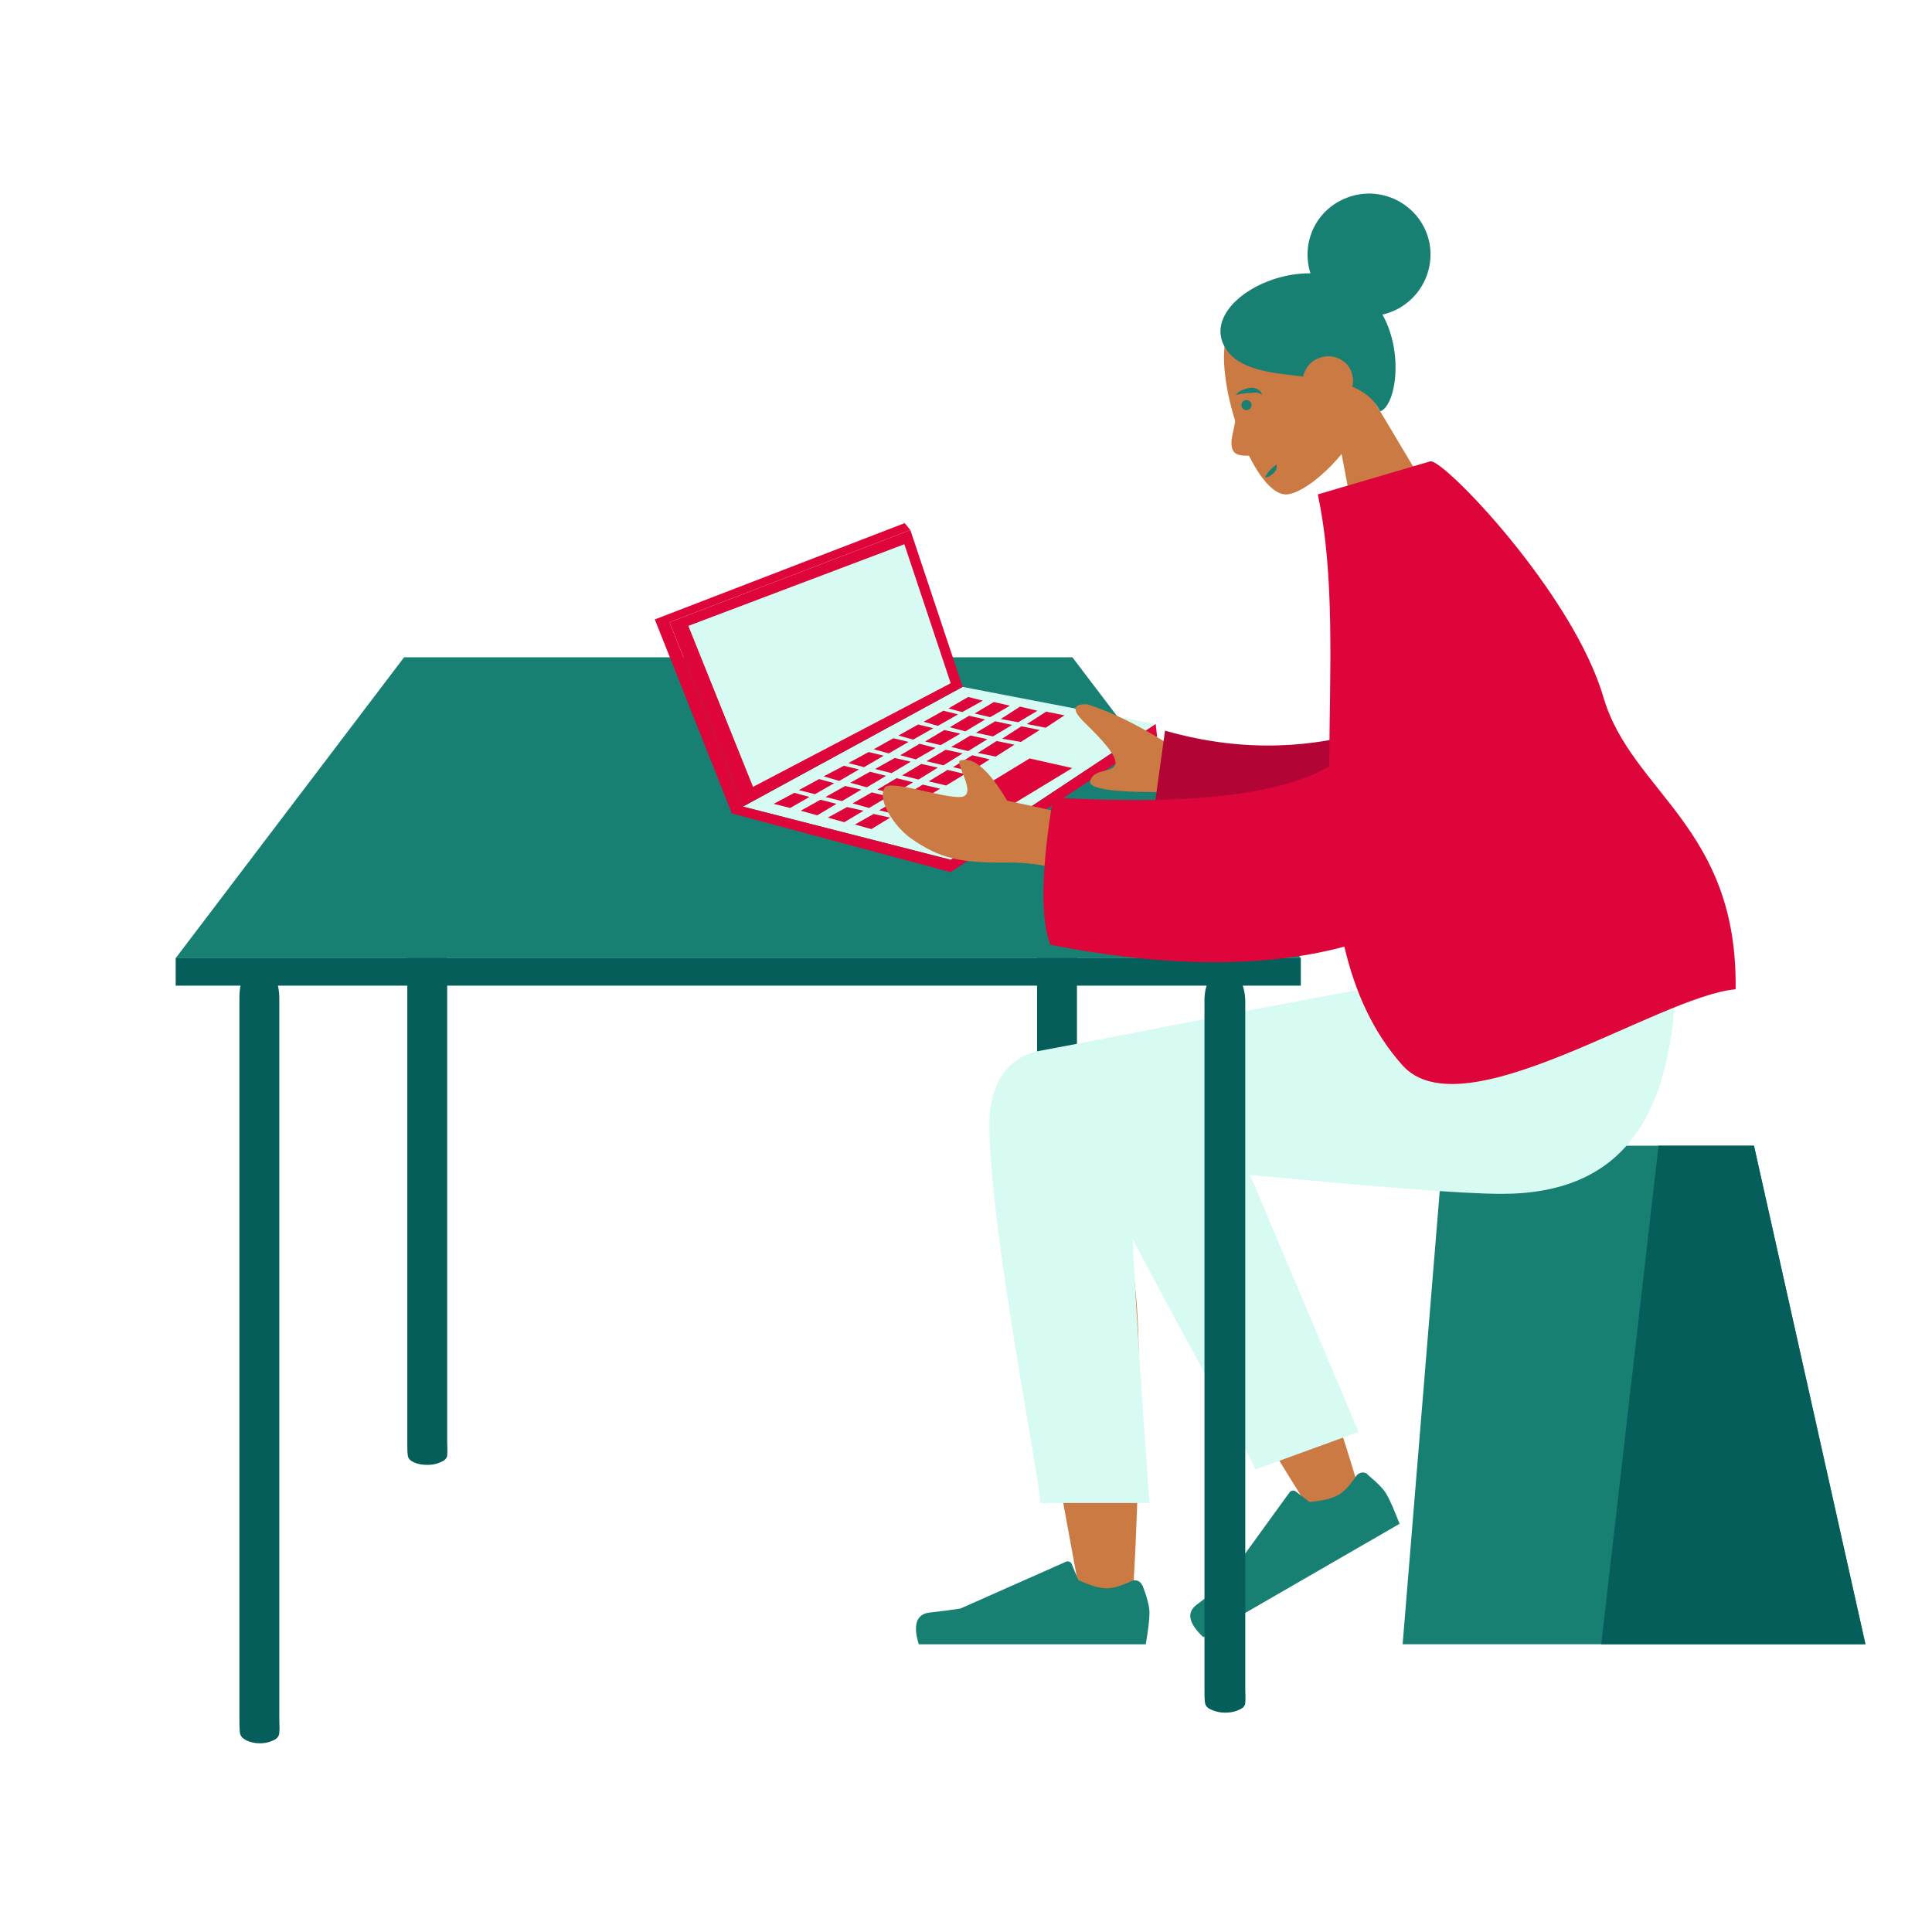 <svg fill="none" height="60" viewBox="0 0 60 60" width="60" xmlns="http://www.w3.org/2000/svg" xmlns:xlink="http://www.w3.org/1999/xlink"><filter id="a" color-interpolation-filters="sRGB" filterUnits="userSpaceOnUse" height="77.57" width="61.1" x="-.142" y="-23.142"><feFlood flood-opacity="0" result="BackgroundImageFix"/><feColorMatrix in="SourceAlpha" result="hardAlpha" type="matrix" values="0 0 0 0 0 0 0 0 0 0 0 0 0 0 0 0 0 0 127 0"/><feOffset dx=".142" dy=".142"/><feGaussianBlur stdDeviation=".142"/><feColorMatrix type="matrix" values="0 0 0 0 0.129 0 0 0 0 0.129 0 0 0 0 0.129 0 0 0 0.5 0"/><feBlend in2="BackgroundImageFix" mode="normal" result="effect1_dropShadow_172_61995"/><feBlend in="SourceGraphic" in2="effect1_dropShadow_172_61995" mode="normal" result="shape"/></filter><filter id="b" color-interpolation-filters="sRGB" filterUnits="userSpaceOnUse" height="12.133" width="16.89" x="19.549" y="15.458"><feFlood flood-opacity="0" result="BackgroundImageFix"/><feColorMatrix in="SourceAlpha" result="hardAlpha" type="matrix" values="0 0 0 0 0 0 0 0 0 0 0 0 0 0 0 0 0 0 127 0"/><feOffset dx=".323" dy=".323"/><feGaussianBlur stdDeviation=".323"/><feColorMatrix type="matrix" values="0 0 0 0 0.129 0 0 0 0 0.129 0 0 0 0 0.129 0 0 0 0.4 0"/><feBlend in2="BackgroundImageFix" mode="normal" result="effect1_dropShadow_172_61995"/><feBlend in="SourceGraphic" in2="effect1_dropShadow_172_61995" mode="normal" result="shape"/></filter><filter id="c" color-interpolation-filters="sRGB" filterUnits="userSpaceOnUse" height="5.981" width="9.454" x="32.612" y="21.083"><feFlood flood-opacity="0" result="BackgroundImageFix"/><feColorMatrix in="SourceAlpha" result="hardAlpha" type="matrix" values="0 0 0 0 0 0 0 0 0 0 0 0 0 0 0 0 0 0 127 0"/><feOffset dx=".323" dy=".323"/><feGaussianBlur stdDeviation=".323"/><feColorMatrix type="matrix" values="0 0 0 0 0.129 0 0 0 0 0.129 0 0 0 0 0.129 0 0 0 0.4 0"/><feBlend in2="BackgroundImageFix" mode="normal" result="effect1_dropShadow_172_61995"/><feBlend in="SourceGraphic" in2="effect1_dropShadow_172_61995" mode="normal" result="shape"/></filter><filter id="d" color-interpolation-filters="sRGB" filterUnits="userSpaceOnUse" height="4.997" width="7.846" x="26.628" y="22.809"><feFlood flood-opacity="0" result="BackgroundImageFix"/><feColorMatrix in="SourceAlpha" result="hardAlpha" type="matrix" values="0 0 0 0 0 0 0 0 0 0 0 0 0 0 0 0 0 0 127 0"/><feOffset dx=".323" dy=".323"/><feGaussianBlur stdDeviation=".323"/><feColorMatrix type="matrix" values="0 0 0 0 0.129 0 0 0 0 0.129 0 0 0 0 0.129 0 0 0 0.4 0"/><feBlend in2="BackgroundImageFix" mode="normal" result="effect1_dropShadow_172_61995"/><feBlend in="SourceGraphic" in2="effect1_dropShadow_172_61995" mode="normal" result="shape"/></filter><clipPath id="e"><path d="m0 0h60v60h-60z"/></clipPath><g clip-path="url(#e)"><g filter="url(#a)"><g fill="#055e5a"><path d="m13.12 23.46c-.342 0-.613.427-.613.954v.199.584.897 1.182 1.396 1.581 1.695 1.78 1.795 1.781 1.709 1.581 1.41 1.182.912.584c0 .128 0 .242.014.37.014.142.142.199.214.228.128.057.271.071.399.071.114 0 .228-.014.342-.057.071-.029.214-.071.256-.185.014-.014.014-.043.014-.071.014-.128 0-.256 0-.385 0-.185 0-.385 0-.57 0-.285 0-.584 0-.869 0-.37 0-.755 0-1.125 0-.442 0-.897 0-1.339 0-.499 0-1.011 0-1.51 0-.541 0-1.083 0-1.624 0-.57 0-1.14 0-1.709 0-.584 0-1.154 0-1.738 0-.57 0-1.154 0-1.724 0-.555 0-1.111 0-1.667 0-.527 0-1.04 0-1.567 0-.47 0-.94 0-1.425 0-.413 0-.812 0-1.225 0-.328 0-.655 0-.983 0-.242 0-.47 0-.712 0-.128 0-.256 0-.385 0-.014 0-.043 0-.057 0-.541-.285-.969-.627-.969z"/><path d="m32.678 23.346c-.342 0-.613.427-.613.954v.199.584.897 1.182 1.396 1.581 1.695 1.781 1.795 1.78 1.709 1.581 1.41 1.182.912.584c0 .128 0 .242.014.37.014.142.142.199.214.228.128.057.271.071.399.071.114 0 .228-.014.342-.057.071-.029.214-.071.256-.185.014-.014.014-.043.014-.071.014-.128 0-.256 0-.385 0-.185 0-.385 0-.57 0-.285 0-.584 0-.869 0-.37 0-.755 0-1.125 0-.442 0-.897 0-1.339 0-.499 0-1.011 0-1.51 0-.541 0-1.083 0-1.624 0-.57 0-1.14 0-1.709 0-.584 0-1.154 0-1.738 0-.57 0-1.154 0-1.724 0-.556 0-1.111 0-1.667 0-.527 0-1.04 0-1.567 0-.47 0-.94 0-1.425 0-.413 0-.812 0-1.225 0-.328 0-.655 0-.983 0-.242 0-.47 0-.712 0-.128 0-.256 0-.385 0-.014 0-.043 0-.057 0-.556-.285-.969-.627-.969z"/><path d="m7.906 29.77c-.342 0-.613.47-.613 1.054v.228.641.997 1.296 1.553 1.738 1.88 1.966 1.994 1.966 1.88 1.752 1.553 1.31 1.011.655c0 .142-0.0.271.014.413.014.157.142.214.214.256.128.057.271.085.399.085.114 0 .228-.014.342-.057.071-.029.214-.071.256-.2.014-.028.014-.043.014-.071.014-.142 0-.285 0-.427 0-.214 0-.427 0-.641 0-.328 0-.641 0-.969 0-.413 0-.841 0-1.254 0-.499 0-.997 0-1.482 0-.555 0-1.111 0-1.667 0-.598 0-1.211 0-1.809 0-.627 0-1.268 0-1.895 0-.641 0-1.282 0-1.923s0-1.282 0-1.909c0-.613 0-1.239 0-1.852 0-.584 0-1.154 0-1.738 0-.527 0-1.054 0-1.567 0-.456 0-.912 0-1.353 0-.37 0-.726 0-1.097 0-.256 0-.527 0-.783 0-.142 0-.285 0-.427 0-.014 0-.043 0-.057-.014-.584-.285-1.054-.627-1.054z"/></g><path d="m5.314 29.614 7.094-9.344h20.754l7.094 9.344z" fill="#187f73"/><path d="m40.256 29.613h-34.942v.855h34.942z" fill="#055e5a"/><path d="m54.329 35.438h-9.643l-1.268 15.484h14.373z" fill="#187f73"/><path d="m54.329 35.438h-2.963l-1.78 15.484h8.205z" fill="#055e5a"/><path d="m33.675 32.79c-1.026-.613-2.749.171-2.749 1.054 0 2.649 2.421 15.099 2.535 15.897.128.783 1.481.997 1.553 0 .128-1.581.356-7.051.128-9.586-.1-1.04-.199-2.037-.299-2.934 1.268 2.293 3.219 5.555 5.869 9.814l1.439-.655c-1.125-3.718-2.051-6.353-2.778-7.877-1.239-2.621-2.393-4.872-2.892-5.669-.755-1.239-2.094-.798-2.806-.043z" fill="#cb7a43"/><path d="m42.051 44.327-4.943-11.695c-1.182-1.909-4.501.385-4.102 1.496.912 2.507 5.57 10.612 5.84 11.367z" fill="#d7faf2"/><path d="m42.33 45.653c.31.261.509.458.594.623.116.198.238.499.399.905-.225.133-2.267 1.306-6.095 3.521-.459-.43-.528-.766-.207-1.008s.582-.437.789-.597l2.101-2.899c.048-.054.119-.063.18-.027l.433.332c.398-.034.702-.105.9-.22.165-.086.342-.279.552-.586.084-.116.232-.146.348-.062-.007.012.005.019.005.019z" fill="#187f73"/><path d="m35.342 49.099c.142.37.214.655.214.841 0 .228-.043.555-.114.983-.256 0-2.607 0-7.051 0-.185-.598-.071-.926.313-.983.399-.043.726-.086.983-.128l3.276-1.453c.057-.029.142 0 .171.057l.214.513c.37.171.655.256.883.256.185 0 .442-.071.769-.228.128-.057.271 0 .328.128 0 .014.014.014.014.014z" fill="#187f73"/><path d="m30.584 34.741c0 3.319 1.581 11.054 1.581 11.794h3.39c-.499-6.909-.669-10.399-.527-10.47.214-.114 8.874.869 11.467.869 3.746 0 5.299-2.365 5.413-6.738h-7.421c-1.51.157-9.387 1.752-12.321 2.293-1.239.228-1.581 1.339-1.581 2.251z" fill="#d7faf2"/><g filter="url(#b)"><path d="m35.427 22.021-6.367 4.216-6.453-1.652 6.823-3.718z" fill="#d7faf2"/><g fill="#dd0539"><path d="m29.431 20.867-1.624-4.872-7.478 2.863 2.279 5.726z"/><path d="m20.328 18.858 7.478-2.863-.175-.214-7.76 2.991 2.393 6.025 6.795 1.823 6.41-4.216-.043-.385-6.367 4.216-6.453-1.652z"/><path d="m32.835 23.388-1.325-.299-1.752 1.068 1.268.328z"/><path d="m30.058 21.294-.456-.114-.613.356.427.114z"/><path d="m30.898 21.451-.498-.114-.598.356.484.114z"/><path d="m31.753 21.608-.541-.128-.598.385.541.1z"/><path d="m32.593 21.75-.57-.114-.598.385.584.114z"/><path d="m29.288 21.721-.456-.114-.613.342.442.128z"/><path d="m30.129 21.878-.499-.114-.598.356.484.128z"/><path d="m30.969 22.049-.527-.114-.598.356.527.114z"/><path d="m31.824 22.205-.57-.114-.598.385.584.1z"/><path d="m28.519 22.149-.47-.114-.613.342.456.128z"/><path d="m29.36 22.32-.498-.114-.598.356.484.114z"/><path d="m30.2 22.491-.527-.114-.598.356.527.128z"/><path d="m31.04 22.662-.555-.114-.584.37.556.114z"/><path d="m27.75 22.576-.47-.114-.613.342.47.128z"/><path d="m28.59 22.762-.499-.128-.598.356.484.128z"/><path d="m29.431 22.933-.527-.114-.598.356.527.128z"/><path d="m30.271 23.118-.541-.128-.598.37.556.128z"/><path d="m26.98 23.004-.47-.114-.627.342.484.128z"/><path d="m27.821 23.189-.499-.114-.613.342.513.128z"/><path d="m28.661 23.374-.513-.114-.598.356.513.128z"/><path d="m29.502 23.573-.541-.128-.584.356.541.128z"/><path d="m26.211 23.431-.47-.114-.627.328.484.142z"/><path d="m27.052 23.63-.499-.128-.613.342.513.142z"/><path d="m27.892 23.83-.513-.128-.598.356.513.128z"/><path d="m28.732 24.029-.541-.128-.584.356.527.128z"/><path d="m25.442 23.858-.47-.128-.627.342.499.128z"/><path d="m26.283 24.058-.499-.114-.613.342.513.128z"/><path d="m27.123 24.271-.513-.128-.598.342.513.142z"/><path d="m27.95 24.471-.527-.114-.584.342.527.128z"/><path d="m24.673 24.285-.47-.128-.641.342.513.128z"/><path d="m25.513 24.499-.498-.128-.613.342.513.142z"/><path d="m26.354 24.713-.513-.114-.598.328.513.142z"/><path d="m27.18 24.927-.513-.114-.584.328.513.142z"/></g><path d="m29.06 20.753-1.439-4.316-6.709 2.535 2.009 5z" fill="#d7faf2"/></g><path d="m42.535 12.32c.328-.84.442-1.766.071-2.635-1.054-2.507-4.444-.726-4.701.798-.256 1.538.94 4.8 1.923 4.729.385-.029 1.083-.513 1.695-1.254l.684 3.618 2.877-.983z" fill="#cb7a43"/><path d="m40.555 8.346c-1.624-.014-3.305 1.211-2.649 2.308.413.698 1.424.783 2.421.897.057-.256.242-.499.527-.584.413-.142.855.071.983.47.043.142.057.285.014.427.37.157.684.385.869.769.47-.157.755-1.781.071-3.006.071-.014.128-.029.199-.057.997-.342 1.524-1.424 1.197-2.407-.342-.997-1.425-1.524-2.407-1.197-1.011.328-1.538 1.382-1.225 2.379z" fill="#187f73"/><path d="m38.205 12.719c.086.313-.214.812-.057 1.125.1.199.427.171.641.157" fill="#cb7a43"/><path d="m38.233 12.121c.057-.057.114-.114.185-.142s.142-.057.228-.071.171-.014.242.029c.086.029.157.1.157.185-.057-.057-.128-.071-.185-.071-.071 0-.128 0-.2.014-.142 0-.271.029-.427.057z" fill="#187f73"/><path d="m39.145 14.684c.043-.1.1-.157.157-.228.057-.057.114-.114.199-.171.029.114-.029.214-.1.271-.071.071-.157.128-.256.128z" fill="#187f73"/><path d="m38.618 12.587c.082-.028.126-.117.098-.199-.028-.082-.117-.126-.199-.098-.082.028-.126.117-.098.199.028.082.117.126.199.098z" fill="#187f73"/><g filter="url(#c)"><path d="m40 26.095-4.017-1.966c-1.809.029-2.664-.085-2.592-.342.114-.385.641-.242.769-.484.128-.242-.413-.812-.954-1.339-.541-.527-.142-.57.1-.556.84.271 1.752.727 2.735 1.382l5.057 1.111z" fill="#cb7a43"/></g><path d="m41.965 25.754c-1.823.598-4.288-.014-6.225-1.054l.299-2.151c2.578.741 4.715.47 6.239.029 1.353.741 1.125 2.706-.313 3.176z" fill="#b30436"/><g filter="url(#d)"><path d="m33.504 26.836c-.997-.356-1.895-.527-2.664-.513-1.467.014-2.108-.114-3.02-.755-.484-.342-1.054-1.168-.812-1.567.171-.271 1.795.328 2.365.285.584-.043-.299-1.197.029-1.14.37-.1.855.313 1.41 1.254l2.222.484z" fill="#cb7a43"/></g><path d="m40.783 15.212 3.49-1.026c.385-.114 4.444 4.102 5.384 7.336.869 2.949 4.174 4.017 4.102 9.059-2.407.214-8.49 4.473-10.356 2.35-.912-1.026-1.467-2.279-1.795-3.675-2.322.627-5.356.684-9.131-.057-.313-.812-.285-2.336.086-4.572 4.216.242 7.065-.086 8.575-.969.014-2.92.185-5.926-.356-8.447z" fill="#dd0539"/><path d="m37.891 29.912c-.342 0-.627.456-.627.997v.214.613.954 1.239 1.481 1.667 1.795 1.88 1.909 1.88 1.795 1.667 1.481 1.254.969.627c0 .128 0 .256.014.385.014.157.142.214.214.242.128.057.271.085.413.085.114 0 .242-.014.356-.057.071-.029.214-.071.256-.185.014-.014.014-.043.014-.071.014-.142 0-.271 0-.413 0-.2 0-.399 0-.613 0-.313 0-.613 0-.926 0-.399 0-.798 0-1.196 0-.47 0-.94 0-1.424 0-.527 0-1.068 0-1.595 0-.57 0-1.154 0-1.724 0-.598 0-1.196 0-1.809s0-1.225 0-1.838c0-.613 0-1.211 0-1.823 0-.584 0-1.182 0-1.766 0-.555 0-1.097 0-1.652 0-.499 0-.997 0-1.496 0-.427 0-.869 0-1.296 0-.342 0-.698 0-1.04 0-.242 0-.498 0-.741 0-.128 0-.271 0-.399 0-.014 0-.043 0-.057-.014-.555-.299-1.011-.641-1.011z" fill="#055e5a"/></g></g></svg>